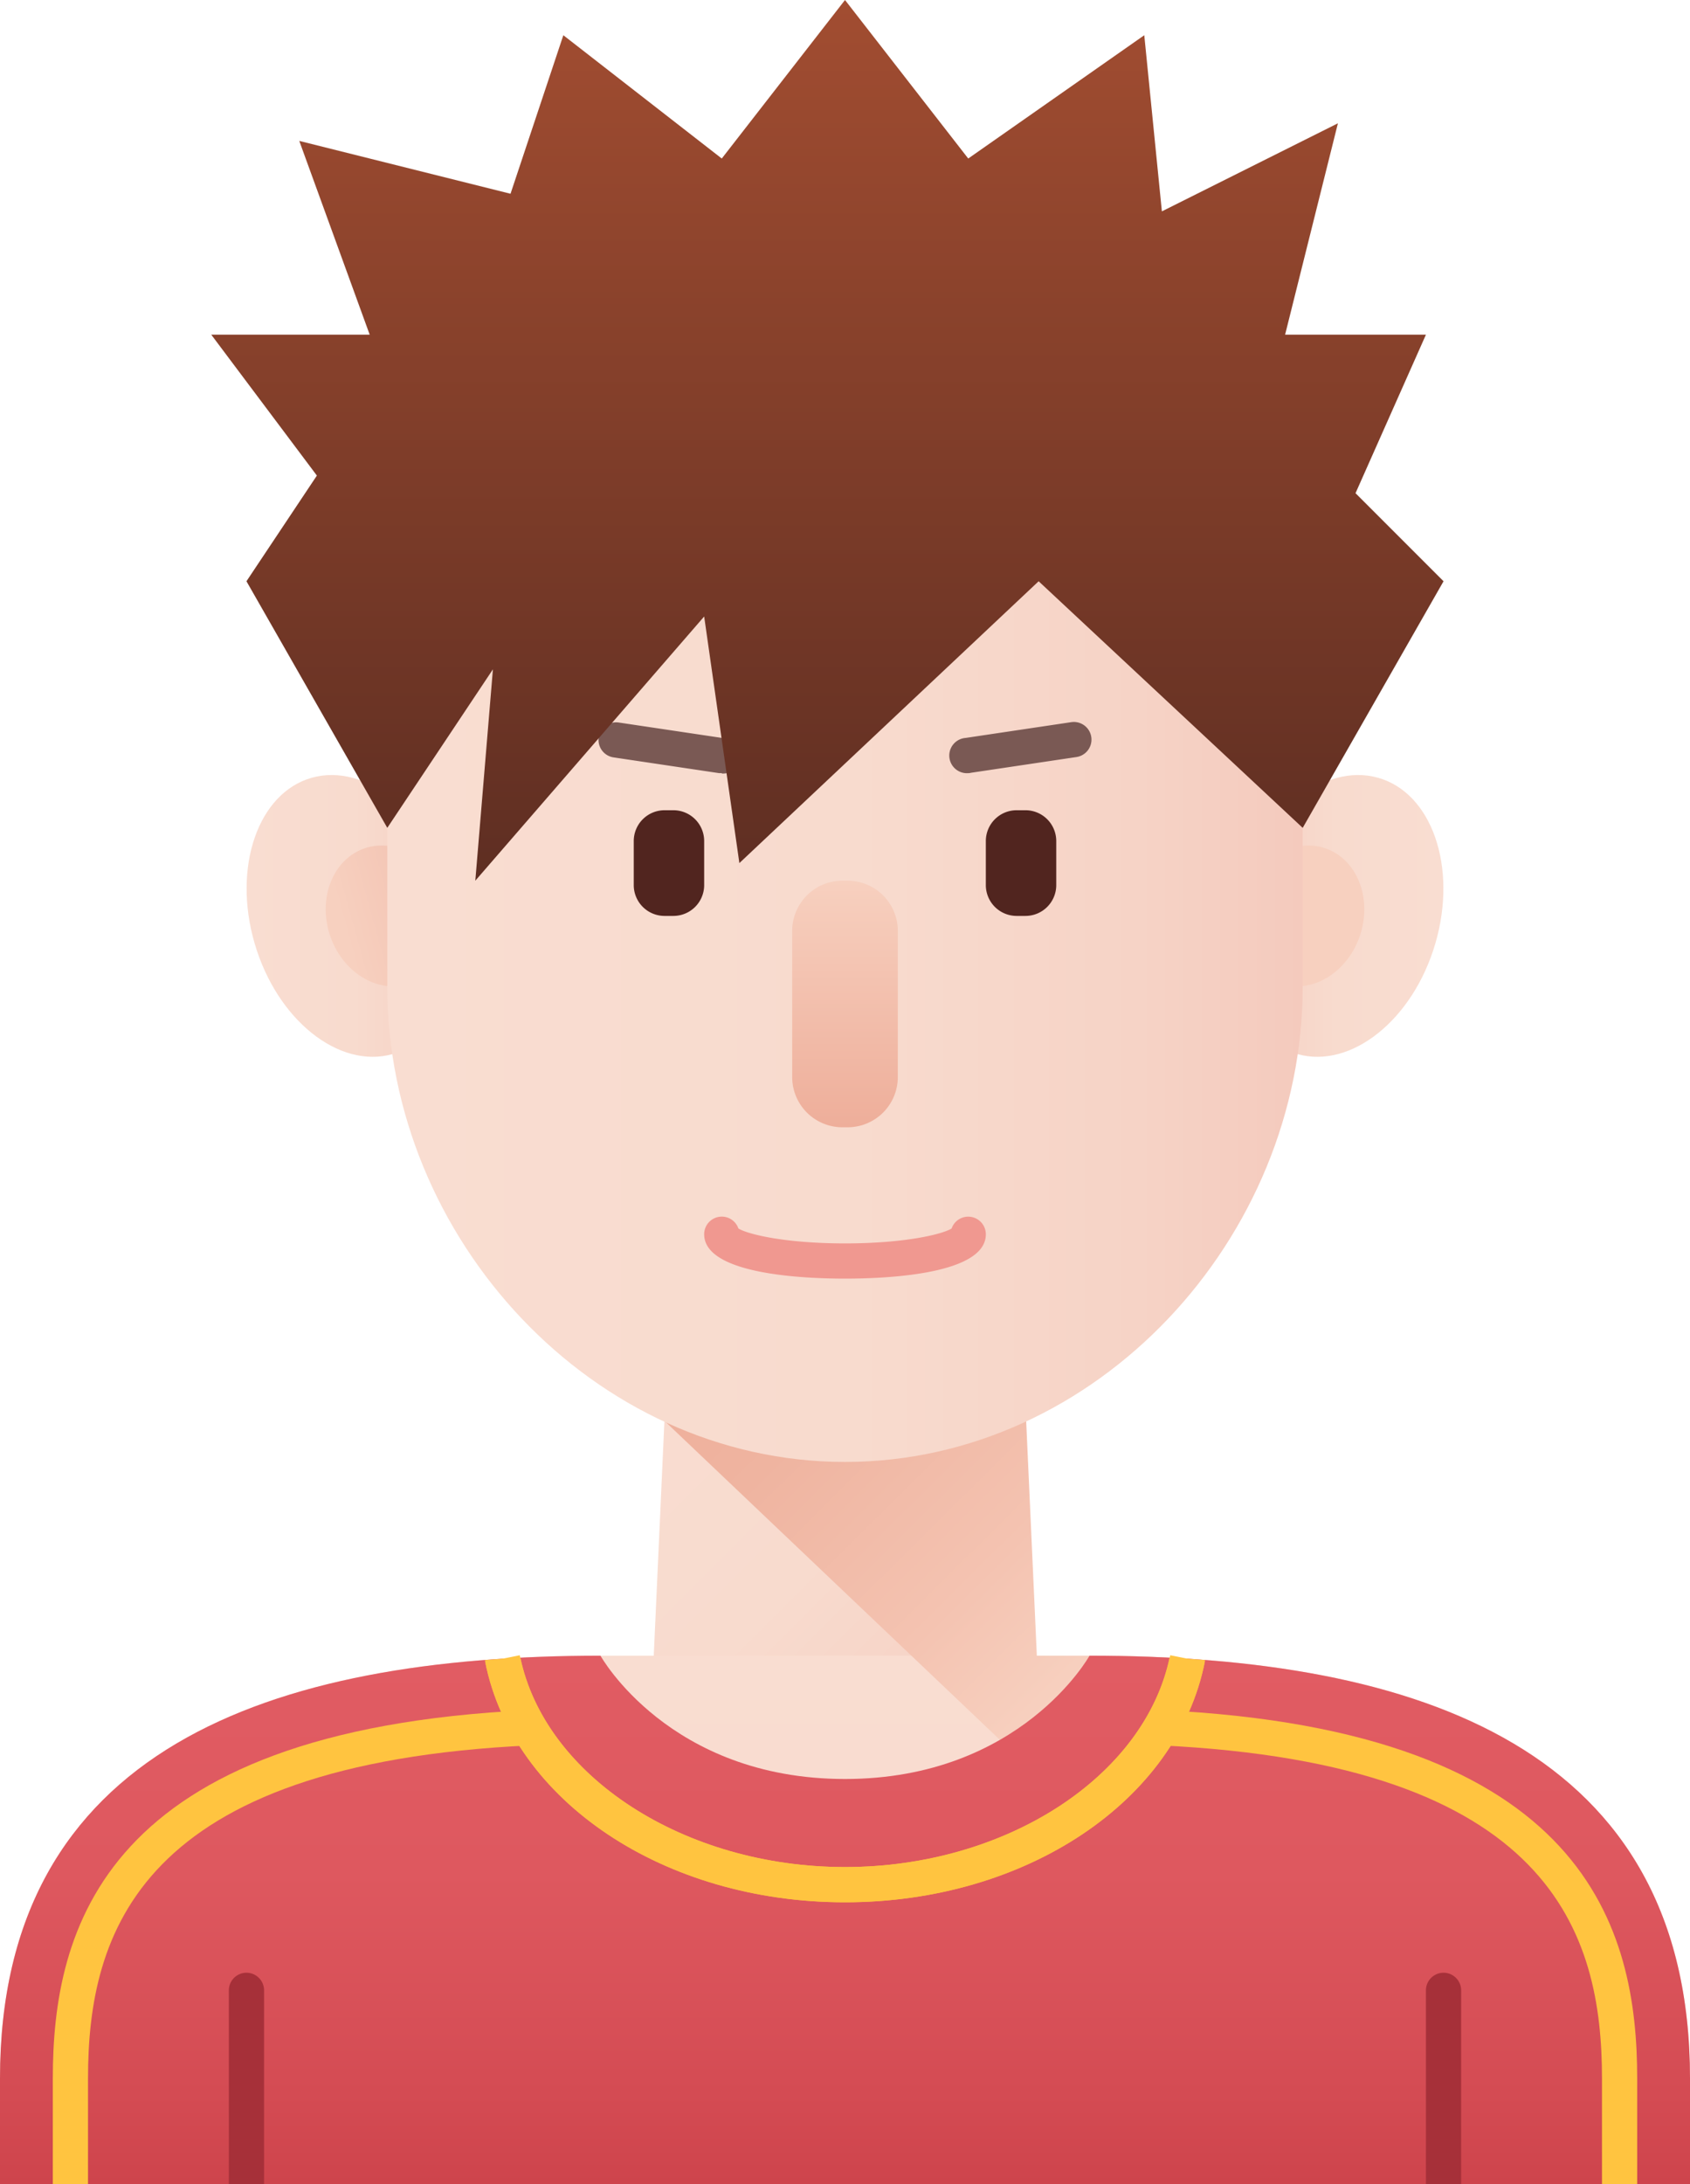 <svg xmlns="http://www.w3.org/2000/svg" xmlns:xlink="http://www.w3.org/1999/xlink" viewBox="0 0 384 496"><defs><style>.cls-5{fill:#ffc440}.cls-6{fill:#a63039}.cls-12{fill:#51251f}.cls-14{fill:#7a5954}</style><linearGradient id="linear-gradient" x1="-133.75" y1="458.28" x2="-112.25" y2="436.78" gradientTransform="matrix(4 0 0 -4 684 2136.12)" gradientUnits="userSpaceOnUse"><stop offset="0" stop-color="#f9ddd1"/><stop offset=".51" stop-color="#f8dbce"/><stop offset=".82" stop-color="#f6d3c6"/><stop offset="1" stop-color="#f4cabd"/></linearGradient><linearGradient id="linear-gradient-2" x1="-123" y1="440.03" x2="-123" y2="410.03" xlink:href="#linear-gradient"/><linearGradient id="linear-gradient-3" x1="-129.5" y1="462.63" x2="-107.8" y2="440.75" gradientTransform="matrix(4 0 0 -4 684 2136.12)" gradientUnits="userSpaceOnUse"><stop offset="0" stop-color="#eeae9a"/><stop offset=".32" stop-color="#efb4a0"/><stop offset=".74" stop-color="#f4c3b1"/><stop offset="1" stop-color="#f7d0bf"/></linearGradient><linearGradient id="linear-gradient-4" x1="-123" y1="440.03" x2="-123" y2="410.03" gradientTransform="matrix(4 0 0 -4 684 2136.12)" gradientUnits="userSpaceOnUse"><stop offset="0" stop-color="#e15c63"/><stop offset=".41" stop-color="#de585f"/><stop offset=".83" stop-color="#d44b53"/><stop offset="1" stop-color="#ce444c"/></linearGradient><linearGradient id="linear-gradient-5" x1="-157" y1="482.03" x2="-145" y2="482.03" xlink:href="#linear-gradient"/><linearGradient id="linear-gradient-6" x1="-89" y1="482.03" x2="-101" y2="482.03" xlink:href="#linear-gradient"/><linearGradient id="linear-gradient-7" x1="-419.65" y1="89.73" x2="-412.77" y2="89.73" gradientTransform="scale(4 -4) rotate(15.4 326.46 1642.612)" gradientUnits="userSpaceOnUse"><stop offset="0" stop-color="#f7d0bf"/><stop offset="1" stop-color="#f1beae"/></linearGradient><linearGradient id="linear-gradient-8" x1="-3415.43" y1="916.42" x2="-3408.55" y2="916.42" gradientTransform="scale(-4) rotate(15.4 1831.37 12805.773)" xlink:href="#linear-gradient-7"/><linearGradient id="linear-gradient-9" x1="-149" y1="485.53" x2="-97" y2="485.53" xlink:href="#linear-gradient"/><linearGradient id="linear-gradient-10" x1="-123" y1="484.03" x2="-123" y2="470.03" gradientTransform="matrix(4 0 0 -4 684 2136.12)" gradientUnits="userSpaceOnUse"><stop offset="0" stop-color="#f7d0bf"/><stop offset="1" stop-color="#eeae9a"/></linearGradient><linearGradient id="linear-gradient-11" x1="-124" y1="534.03" x2="-124" y2="484.03" gradientTransform="matrix(4 0 0 -4 684 2136.12)" gradientUnits="userSpaceOnUse"><stop offset="0" stop-color="#a24d31"/><stop offset="1" stop-color="#5e2e22"/></linearGradient></defs><g id="Слой_2" data-name="Слой 2"><g id="Layer_3" data-name="Layer 3"><path d="M236 388h-88l4-88h80z" fill="url(#linear-gradient)"/><path d="M247.56 376H136.44C61.4 376 0 397.2 0 472v24h384v-24c0-74.8-61.4-96-136.44-96z" fill="url(#linear-gradient-2)"/><path d="M247.69 376h-12.1l-3.46-76h-80l-1 22.82 77 73.18 44-19.15q-11.91-.85-24.44-.85z" fill="url(#linear-gradient-3)"/><path d="M247.56 376S232 404 192 404s-55.56-28-55.56-28C61.4 376 0 397.2 0 472v24h384v-24c0-74.8-61.4-96-136.44-96z" fill="url(#linear-gradient-4)"/><path class="cls-5" d="M372 496h-8v-24c0-33-11.42-71.44-100.43-75.64l.38-8C360.8 392.94 372 438.28 372 472zM20 496h-8v-24c0-33.71 11.2-79.06 108.06-83.63l.37 8C31.42 400.56 20 439 20 472z"/><path class="cls-6" d="M60 496h-8v-44a4 4 0 0 1 8 0zM332 496h-8v-44a4 4 0 0 1 8 0z"/><path d="M102.18 201.77c5 17.33-.79 34.17-13 37.61s-26.28-7.82-31.33-25.16.8-34.17 13-37.6 26.29 7.82 31.33 25.15z" fill="url(#linear-gradient-5)"/><path d="M281.82 201.77c-5.05 17.33.79 34.17 13 37.61s26.28-7.82 31.33-25.16-.8-34.17-13.05-37.6-26.24 7.82-31.28 25.15z" fill="url(#linear-gradient-6)"/><path d="M101.28 204.42c2.44 8.61-1.53 17.19-8.86 19.17s-15.26-3.4-17.7-12 1.53-17.19 8.87-19.17 15.25 3.39 17.69 12z" fill="url(#linear-gradient-7)"/><path d="M282.72 204.42c-2.44 8.61 1.53 17.19 8.86 19.17s15.26-3.4 17.7-12-1.53-17.19-8.87-19.17-15.25 3.39-17.69 12z" fill="url(#linear-gradient-8)"/><path d="M192 332c-57.2 0-104-50.8-104-108v-64c0-57.2 46.8-104 104-104s104 46.8 104 104v64c0 57.2-46.8 108-104 108z" fill="url(#linear-gradient-9)"/><path class="cls-12" d="M153.05 208h-2.11a7 7 0 0 1-6.94-6.95v-10.11a7 7 0 0 1 7-6.94h2.11a7 7 0 0 1 6.89 7v10.11a7 7 0 0 1-6.95 6.89zM233.05 208h-2.11a7 7 0 0 1-6.94-6.95v-10.11a7 7 0 0 1 7-6.94h2.11a7 7 0 0 1 6.89 7v10.11a7 7 0 0 1-6.95 6.89z"/><path d="M192.63 256h-1.26A11.41 11.41 0 0 1 180 244.63v-33.26A11.41 11.41 0 0 1 191.37 200h1.26A11.41 11.41 0 0 1 204 211.37v33.26A11.41 11.41 0 0 1 192.63 256z" fill="url(#linear-gradient-10)"/><path class="cls-14" d="M164 175.58h-.59l-24-3.58a4 4 0 1 1 1.18-7.92l24 3.58a4 4 0 0 1-.59 8zM220 175.58a4 4 0 0 1-.59-8l24-3.58a4 4 0 1 1 1.18 7.92l-24 3.58c-.2.06-.4.08-.59.08z"/><path d="M236 132l-68 64-8-56-52 60 4-48-24 36-32-56 16-24-24-32h36L68 32l48 12 12-36 36 28 28-36 28 36 40-28 4 40 40-20-12 48h32l-16 36 20 20-32 56z" fill="url(#linear-gradient-11)"/><path class="cls-5" d="M192 432c-41.05 0-75.42-22.93-81.74-54.53l7.84-1.57c5.48 27.42 37.26 48.1 73.9 48.1s68.42-20.68 73.9-48.1l7.84 1.57C267.42 409.07 233.05 432 192 432z"/><path class="cls-5" d="M265.74 376.46C259.94 403.6 228.39 424 192 424s-68.06-20.47-73.76-47.54q-4.06.21-8.06.52l.08.49C116.58 409.07 151 432 192 432s75.42-22.93 81.75-54.58l.08-.44q-4-.32-8.09-.52z"/><path d="M192 290.37c-9.62 0-32-1-32-10.08a4 4 0 0 1 7.78-1.31c2.12 1.31 10.57 3.39 24.22 3.39s22.1-2.08 24.22-3.38a4 4 0 0 1 7.78 1.31c0 9.09-22.38 10.07-32 10.07z" fill="#f09890"/></g></g></svg>